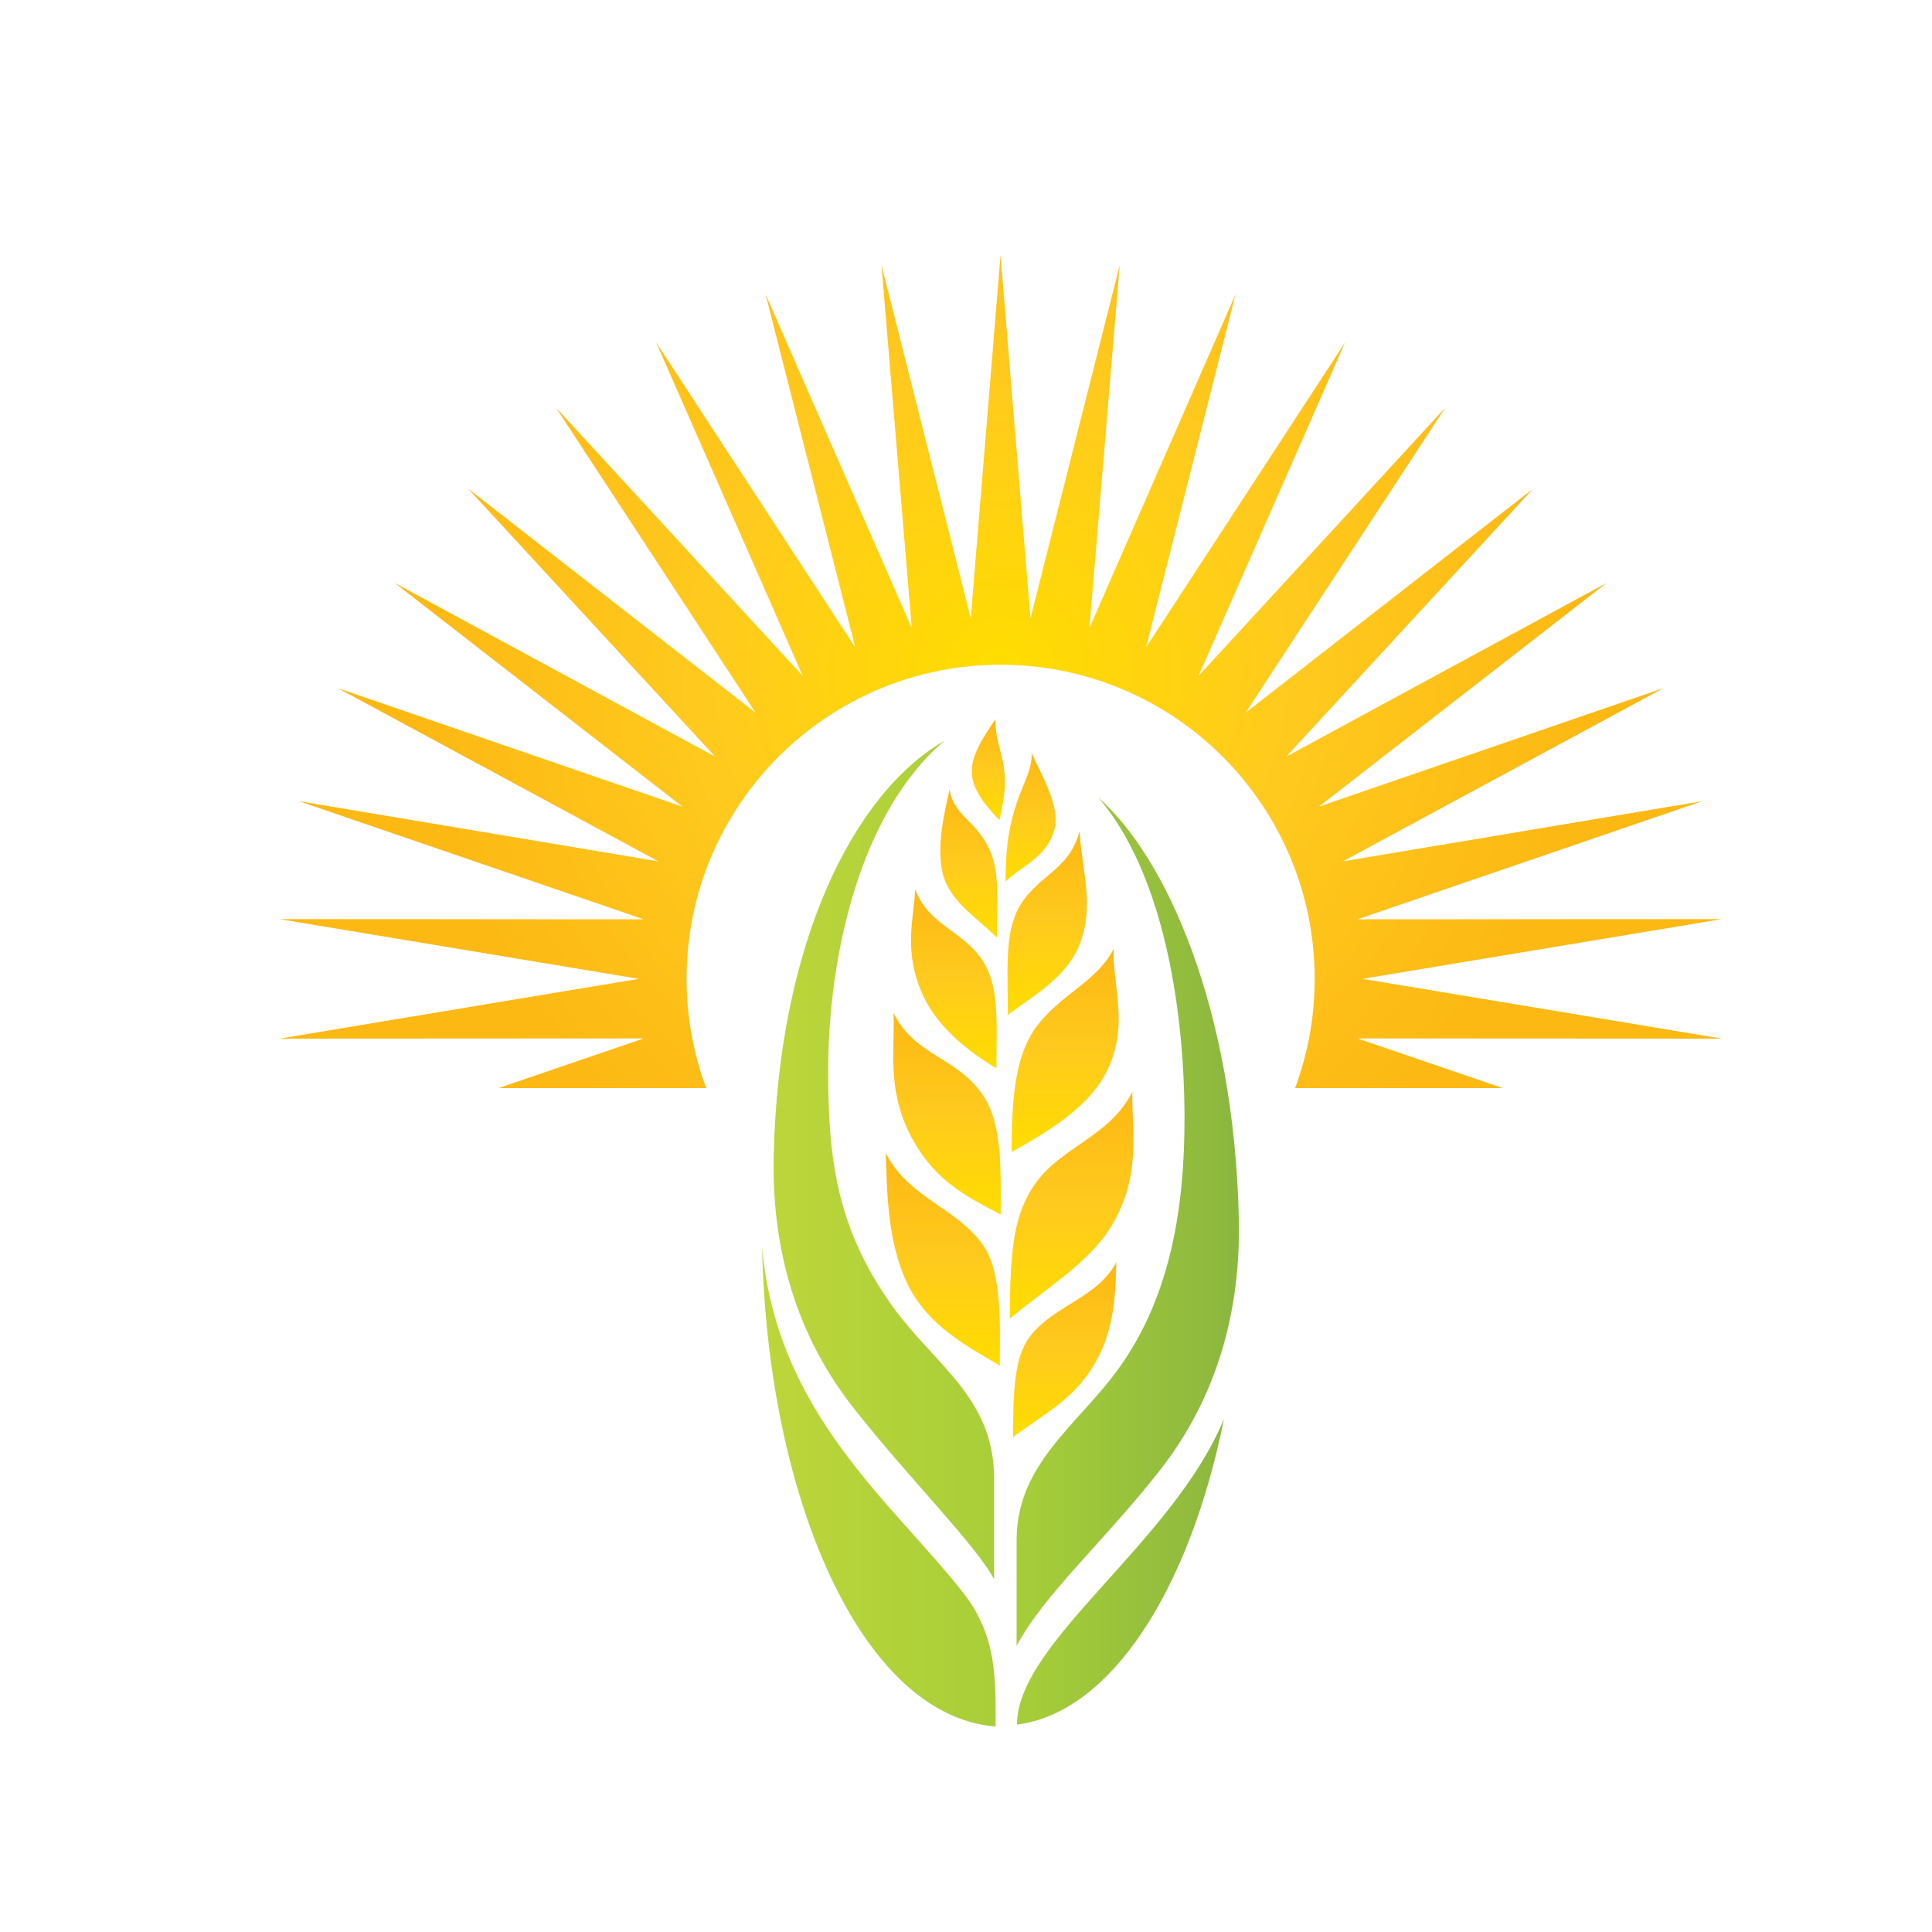 <?xml version="1.0" encoding="utf-8"?>
<!-- Generator: Adobe Illustrator 16.0.0, SVG Export Plug-In . SVG Version: 6.00 Build 0)  -->
<!DOCTYPE svg PUBLIC "-//W3C//DTD SVG 1.1//EN" "http://www.w3.org/Graphics/SVG/1.1/DTD/svg11.dtd">
<svg version="1.1" id="Layer_1" xmlns="http://www.w3.org/2000/svg" xmlns:xlink="http://www.w3.org/1999/xlink" x="0px" y="0px"
	 width="100px" height="100px" viewBox="0 0 100 100" enable-background="new 0 0 100 100" xml:space="preserve">
<g>
	<g>
		<g>
			
				<linearGradient id="SVGID_1_" gradientUnits="userSpaceOnUse" x1="1637.426" y1="-1562.69" x2="1637.426" y2="-1534.585" gradientTransform="matrix(0 -1 1 0 1601.912 1714.389)">
				<stop  offset="0" style="stop-color:#BED63A"/>
				<stop  offset="0.5" style="stop-color:#A5CD39"/>
				<stop  offset="1" style="stop-color:#83B041"/>
			</linearGradient>
			<path fill="url(#SVGID_1_)" d="M39.448,64.562c0.26,12.741,5.053,24.25,12.087,24.803c0-2.45,0.076-4.691-1.689-6.936
				C46.145,77.728,40.197,73.15,39.448,64.562z"/>
			
				<linearGradient id="SVGID_2_" gradientUnits="userSpaceOnUse" x1="1654.349" y1="-1562.686" x2="1654.349" y2="-1534.593" gradientTransform="matrix(0 -1 1 0 1601.912 1714.389)">
				<stop  offset="0" style="stop-color:#BED63A"/>
				<stop  offset="0.5" style="stop-color:#A5CD39"/>
				<stop  offset="1" style="stop-color:#83B041"/>
			</linearGradient>
			<path fill="url(#SVGID_2_)" d="M46.151,67.552c-2.885-4.051-3.285-7.694-3.285-12.135c0-5.92,1.651-13.376,6.021-17.077
				c-4.751,2.739-8.595,10.548-8.84,21.467c-0.127,5.593,1.616,9.843,4.06,12.976c2.848,3.645,6.374,7.136,7.348,8.958
				c0-1.908,0-3.479,0-5.209C51.455,72.313,48.348,70.644,46.151,67.552z"/>
			
				<linearGradient id="SVGID_3_" gradientUnits="userSpaceOnUse" x1="1633.037" y1="-1562.687" x2="1633.037" y2="-1534.592" gradientTransform="matrix(0 -1 1 0 1601.912 1714.389)">
				<stop  offset="0" style="stop-color:#BED63A"/>
				<stop  offset="0.5" style="stop-color:#A5CD39"/>
				<stop  offset="1" style="stop-color:#83B041"/>
			</linearGradient>
			<path fill="url(#SVGID_3_)" d="M63.355,73.437c-2.641,6.415-10.717,11.56-10.717,15.829C57.48,88.656,61.57,82.305,63.355,73.437
				z"/>
			
				<linearGradient id="SVGID_4_" gradientUnits="userSpaceOnUse" x1="1651.15" y1="-1562.675" x2="1651.15" y2="-1534.596" gradientTransform="matrix(0 -1 1 0 1601.912 1714.389)">
				<stop  offset="0" style="stop-color:#BED63A"/>
				<stop  offset="0.5" style="stop-color:#A5CD39"/>
				<stop  offset="1" style="stop-color:#83B041"/>
			</linearGradient>
			<path fill="url(#SVGID_4_)" d="M57.943,70.776c2.676-3.745,3.367-8.36,3.367-12.868c0-5.916-1.174-12.816-4.459-16.626
				c3.494,3.069,7.031,10.888,7.271,21.81c0.127,5.59-1.611,9.837-4.057,12.973c-2.85,3.647-6.063,6.494-7.445,9.129
				c0,0,0-5.456,0-5.473C52.621,75.722,55.83,73.741,57.943,70.776z"/>
		</g>
		<g>
			
				<linearGradient id="SVGID_5_" gradientUnits="userSpaceOnUse" x1="1654.763" y1="-1546.78" x2="1665.273" y2="-1546.78" gradientTransform="matrix(0 -1 1 0 1601.912 1714.389)">
				<stop  offset="0" style="stop-color:#FFDD00"/>
				<stop  offset="0.5" style="stop-color:#FFCA1E"/>
				<stop  offset="1" style="stop-color:#FCB813"/>
			</linearGradient>
			<path fill="url(#SVGID_5_)" d="M52.359,59.626c0-3.051,0.244-5.143,1.354-6.574c1.305-1.669,3.059-2.25,3.93-3.936
				c-0.09,1.854,0.869,4.012-0.414,6.443C56.244,57.442,53.953,58.74,52.359,59.626z"/>
			
				<linearGradient id="SVGID_6_" gradientUnits="userSpaceOnUse" x1="1668.764" y1="-1548.567" x2="1675.407" y2="-1548.567" gradientTransform="matrix(0 -1 1 0 1601.912 1714.389)">
				<stop  offset="0" style="stop-color:#FFDD00"/>
				<stop  offset="0.5" style="stop-color:#FFCA1E"/>
				<stop  offset="1" style="stop-color:#FCB813"/>
			</linearGradient>
			<path fill="url(#SVGID_6_)" d="M52.049,45.625c0-1.876,0.191-2.901,0.58-4.079c0.334-1,0.797-1.704,0.77-2.564
				c0.467,1.069,1.494,2.732,1.184,3.933C54.211,44.374,52.82,44.851,52.049,45.625z"/>
			
				<linearGradient id="SVGID_7_" gradientUnits="userSpaceOnUse" x1="1646.136" y1="-1546.446" x2="1657.877" y2="-1546.446" gradientTransform="matrix(0 -1 1 0 1601.912 1714.389)">
				<stop  offset="0" style="stop-color:#FFDD00"/>
				<stop  offset="0.5" style="stop-color:#FFCA1E"/>
				<stop  offset="1" style="stop-color:#FCB813"/>
			</linearGradient>
			<path fill="url(#SVGID_7_)" d="M52.266,68.253c0-3.882,0.297-5.507,1.287-6.941c1.359-1.975,3.873-2.451,5.061-4.8
				c-0.07,1.908,0.533,4.298-1.111,6.989C56.346,65.387,54.111,66.701,52.266,68.253z"/>
			
				<linearGradient id="SVGID_8_" gradientUnits="userSpaceOnUse" x1="1640.013" y1="-1546.803" x2="1649.059" y2="-1546.803" gradientTransform="matrix(0 -1 1 0 1601.912 1714.389)">
				<stop  offset="0" style="stop-color:#FFDD00"/>
				<stop  offset="0.5" style="stop-color:#FFCA1E"/>
				<stop  offset="1" style="stop-color:#FCB813"/>
			</linearGradient>
			<path fill="url(#SVGID_8_)" d="M52.436,74.376c0-2.305,0.059-4.126,0.863-5.187c1.264-1.645,3.498-1.993,4.482-3.859
				c-0.057,2.057-0.146,3.948-1.479,5.809C55.268,72.576,54.055,73.195,52.436,74.376z"/>
			
				<linearGradient id="SVGID_9_" gradientUnits="userSpaceOnUse" x1="1651.525" y1="-1552.896" x2="1661.962" y2="-1552.896" gradientTransform="matrix(0 -1 1 0 1601.912 1714.389)">
				<stop  offset="0" style="stop-color:#FFDD00"/>
				<stop  offset="0.5" style="stop-color:#FFCA1E"/>
				<stop  offset="1" style="stop-color:#FCB813"/>
			</linearGradient>
			<path fill="url(#SVGID_9_)" d="M51.795,62.863c0-2.247,0.107-4.669-0.914-6.167c-1.4-2.054-3.507-1.993-4.634-4.27
				c0.095,1.851-0.432,4.171,1.12,6.776C48.45,61.032,49.795,61.835,51.795,62.863z"/>
			
				<linearGradient id="SVGID_10_" gradientUnits="userSpaceOnUse" x1="1661.853" y1="-1547.708" x2="1671.36" y2="-1547.708" gradientTransform="matrix(0 -1 1 0 1601.912 1714.389)">
				<stop  offset="0" style="stop-color:#FFDD00"/>
				<stop  offset="0.5" style="stop-color:#FFCA1E"/>
				<stop  offset="1" style="stop-color:#FCB813"/>
			</linearGradient>
			<path fill="url(#SVGID_10_)" d="M52.164,52.535c0-2.27-0.166-4.181,0.539-5.495c0.951-1.765,2.609-1.91,3.174-4.012
				c0.152,2.222,0.752,3.79,0.045,5.745C55.246,50.646,53.303,51.637,52.164,52.535z"/>
			
				<linearGradient id="SVGID_11_" gradientUnits="userSpaceOnUse" x1="1659.096" y1="-1552.539" x2="1668.348" y2="-1552.539" gradientTransform="matrix(0 -1 1 0 1601.912 1714.389)">
				<stop  offset="0" style="stop-color:#FFDD00"/>
				<stop  offset="0.5" style="stop-color:#FFCA1E"/>
				<stop  offset="1" style="stop-color:#FCB813"/>
			</linearGradient>
			<path fill="url(#SVGID_11_)" d="M51.576,55.293c0-2.14,0.152-3.986-0.557-5.298c-0.964-1.8-2.922-1.996-3.646-3.954
				c-0.079,1.523-0.635,3.228,0.409,5.494C48.506,53.122,50.062,54.404,51.576,55.293z"/>
			
				<linearGradient id="SVGID_12_" gradientUnits="userSpaceOnUse" x1="1665.853" y1="-1551.767" x2="1673.541" y2="-1551.767" gradientTransform="matrix(0 -1 1 0 1601.912 1714.389)">
				<stop  offset="0" style="stop-color:#FFDD00"/>
				<stop  offset="0.5" style="stop-color:#FFCA1E"/>
				<stop  offset="1" style="stop-color:#FCB813"/>
			</linearGradient>
			<path fill="url(#SVGID_12_)" d="M51.604,48.535c0-1.952,0.141-3.393-0.373-4.526c-0.699-1.564-1.905-1.806-2.077-3.161
				c-0.289,1.289-0.647,2.79-0.403,4.155C49.034,46.596,50.461,47.396,51.604,48.535z"/>
			
				<linearGradient id="SVGID_13_" gradientUnits="userSpaceOnUse" x1="1643.701" y1="-1553.109" x2="1654.706" y2="-1553.109" gradientTransform="matrix(0 -1 1 0 1601.912 1714.389)">
				<stop  offset="0" style="stop-color:#FFDD00"/>
				<stop  offset="0.5" style="stop-color:#FFCA1E"/>
				<stop  offset="1" style="stop-color:#FCB813"/>
			</linearGradient>
			<path fill="url(#SVGID_13_)" d="M51.75,70.688c0-1.911,0.146-4.773-0.844-6.209c-1.359-1.971-3.873-2.45-5.06-4.796
				c0.07,1.908,0.063,4.491,1.083,6.688C48.005,68.694,50.252,69.773,51.75,70.688z"/>
			
				<linearGradient id="SVGID_14_" gradientUnits="userSpaceOnUse" x1="1671.935" y1="-1550.754" x2="1677.163" y2="-1550.754" gradientTransform="matrix(0 -1 1 0 1601.912 1714.389)">
				<stop  offset="0" style="stop-color:#FFDD00"/>
				<stop  offset="0.5" style="stop-color:#FFCA1E"/>
				<stop  offset="1" style="stop-color:#FCB813"/>
			</linearGradient>
			<path fill="url(#SVGID_14_)" d="M51.73,42.454c0.299-1.355,0.35-1.987,0.217-2.813c-0.121-0.79-0.457-1.54-0.42-2.416
				C49.897,39.556,49.814,40.451,51.73,42.454z"/>
		</g>
	</g>
	<radialGradient id="SVGID_15_" cx="51.792" cy="34.763" r="30.483" gradientUnits="userSpaceOnUse">
		<stop  offset="0" style="stop-color:#FFDD00"/>
		<stop  offset="0.5" style="stop-color:#FFCA1E"/>
		<stop  offset="1" style="stop-color:#FCB813"/>
	</radialGradient>
	<path fill="url(#SVGID_15_)" d="M33.315,53.75l-7.516,2.571h10.754c-0.657-1.758-1.016-3.663-1.016-5.656
		c0-8.977,7.275-16.258,16.252-16.258c8.982,0,16.258,7.281,16.258,16.258c0,1.993-0.359,3.898-1.016,5.656h10.754l-7.523-2.571
		l18.861,0.01l-18.602-3.095l18.602-3.092l-18.861,0.01l17.842-6.113l-18.598,3.114l16.588-8.964l-17.832,6.132l14.891-11.576
		l-16.578,8.986l12.779-13.868L64.475,36.887l10.326-15.779L62.035,34.985l7.586-17.261L59.318,33.512l4.633-18.276l-7.563,17.273
		l1.57-18.791l-4.621,18.283l-1.549-18.797l-1.543,18.797l-4.621-18.283l1.568,18.791l-7.564-17.273l4.641,18.276L33.963,17.724
		l7.586,17.261L28.783,21.108l10.322,15.779L24.231,25.294l12.782,13.868l-16.579-8.986l14.887,11.576L17.489,35.62l16.588,8.964
		L15.477,41.47l17.838,6.113l-18.854-0.01l18.6,3.092l-18.6,3.095L33.315,53.75z"/>
</g>
</svg>
